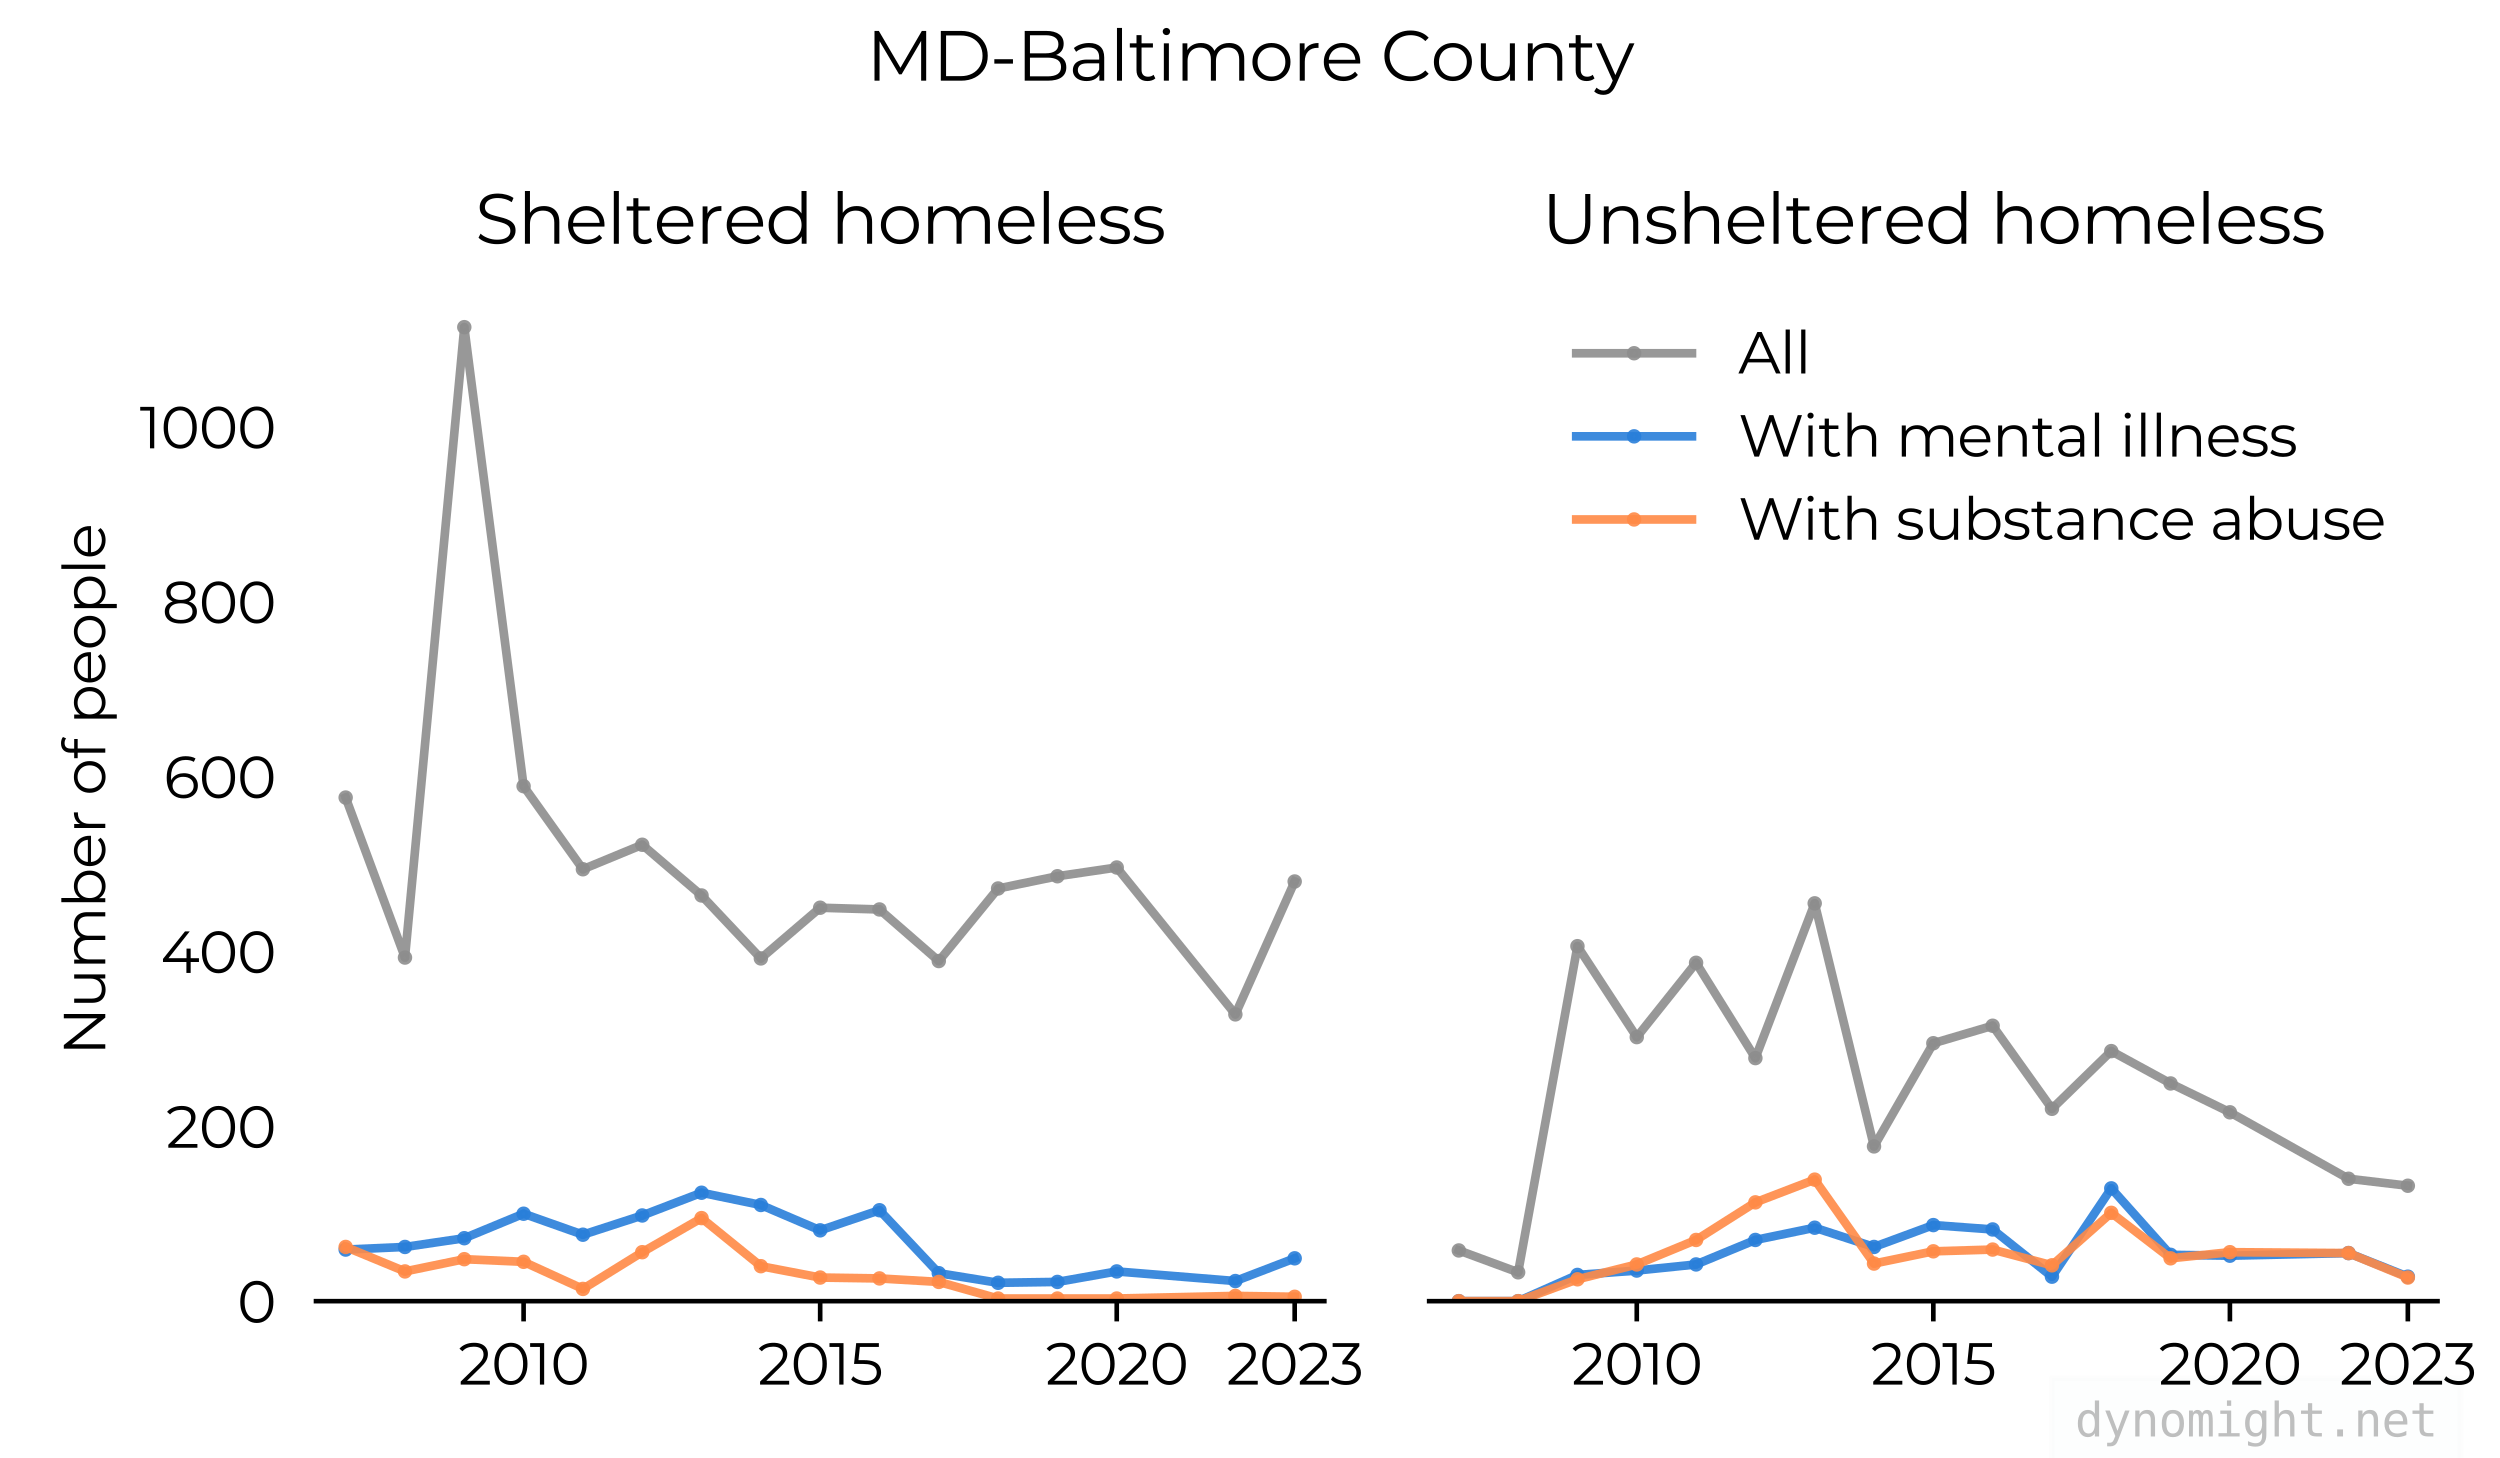 <?xml version="1.0" encoding="utf-8" standalone="no"?>
<!DOCTYPE svg PUBLIC "-//W3C//DTD SVG 1.1//EN"
  "http://www.w3.org/Graphics/SVG/1.1/DTD/svg11.dtd">
<svg xmlns:xlink="http://www.w3.org/1999/xlink" width="432pt" height="252pt" viewBox="0 0 432 252" xmlns="http://www.w3.org/2000/svg" version="1.1">
 <defs>
  <style type="text/css">*{stroke-linejoin: round; stroke-linecap: butt}</style>
 </defs>
 <g id="figure_1">
  <g id="patch_1">
   <path d="M 0 252 
L 432 252 
L 432 0 
L 0 0 
z
" style="fill: #ffffff"/>
  </g>
  <g id="axes_1">
   <g id="patch_2">
    <path d="M 54.605 224.84 
L 228.845 224.84 
L 228.845 48.12 
L 54.605 48.12 
z
" style="fill: #ffffff"/>
   </g>
   <g id="matplotlib.axis_1">
    <g id="xtick_1">
     <g id="line2d_1">
      <defs>
       <path id="mf8ed22cead" d="M 0 0 
L 0 3.5 
" style="stroke: #000000; stroke-width: 0.8"/>
      </defs>
      <g>
       <use xlink:href="#mf8ed22cead" x="90.478" y="224.84" style="stroke: #000000; stroke-width: 0.8"/>
      </g>
     </g>
     <g id="text_1">
      <!-- 2010 -->
      <g transform="translate(79.213 239.26) scale(0.1 -0.1)">
       <defs>
        <path id="Montserrat-Regular-32" d="M 250 0 
L 250 326 
L 2112 2150 
Q 2368 2400 2496 2589 
Q 2624 2778 2669 2944 
Q 2714 3110 2714 3258 
Q 2714 3648 2448 3872 
Q 2182 4096 1664 4096 
Q 1267 4096 963 3974 
Q 659 3853 442 3597 
L 115 3878 
Q 378 4186 787 4352 
Q 1197 4518 1702 4518 
Q 2157 4518 2489 4374 
Q 2822 4230 3004 3955 
Q 3187 3680 3187 3309 
Q 3187 3091 3126 2880 
Q 3066 2669 2909 2435 
Q 2752 2202 2451 1907 
L 742 230 
L 614 410 
L 3392 410 
L 3392 0 
L 250 0 
z
" transform="scale(0.016)"/>
        <path id="Montserrat-Regular-30" d="M 2118 -38 
Q 1600 -38 1197 234 
Q 794 506 563 1014 
Q 333 1523 333 2240 
Q 333 2957 563 3465 
Q 794 3974 1197 4246 
Q 1600 4518 2118 4518 
Q 2637 4518 3040 4246 
Q 3443 3974 3676 3465 
Q 3910 2957 3910 2240 
Q 3910 1523 3676 1014 
Q 3443 506 3040 234 
Q 2637 -38 2118 -38 
z
M 2118 384 
Q 2515 384 2809 598 
Q 3104 813 3270 1225 
Q 3437 1638 3437 2240 
Q 3437 2842 3270 3254 
Q 3104 3667 2809 3881 
Q 2515 4096 2118 4096 
Q 1734 4096 1433 3881 
Q 1133 3667 966 3254 
Q 800 2842 800 2240 
Q 800 1638 966 1225 
Q 1133 813 1433 598 
Q 1734 384 2118 384 
z
" transform="scale(0.016)"/>
        <path id="Montserrat-Regular-31" d="M 1114 0 
L 1114 4288 
L 1318 4070 
L 58 4070 
L 58 4480 
L 1574 4480 
L 1574 0 
L 1114 0 
z
" transform="scale(0.016)"/>
       </defs>
       <use xlink:href="#Montserrat-Regular-32"/>
       <use xlink:href="#Montserrat-Regular-30" x="56.8"/>
       <use xlink:href="#Montserrat-Regular-31" x="123"/>
       <use xlink:href="#Montserrat-Regular-30" x="159.1"/>
      </g>
     </g>
    </g>
    <g id="xtick_2">
     <g id="line2d_2">
      <g>
       <use xlink:href="#mf8ed22cead" x="141.725" y="224.84" style="stroke: #000000; stroke-width: 0.8"/>
      </g>
     </g>
     <g id="text_2">
      <!-- 2015 -->
      <g transform="translate(130.941 239.26) scale(0.1 -0.1)">
       <defs>
        <path id="Montserrat-Regular-35" d="M 1747 -38 
Q 1267 -38 832 118 
Q 397 275 141 538 
L 365 902 
Q 576 678 944 531 
Q 1312 384 1741 384 
Q 2310 384 2608 637 
Q 2906 890 2906 1299 
Q 2906 1587 2768 1795 
Q 2630 2003 2304 2118 
Q 1978 2234 1408 2234 
L 454 2234 
L 685 4480 
L 3136 4480 
L 3136 4070 
L 870 4070 
L 1107 4294 
L 909 2413 
L 672 2643 
L 1510 2643 
Q 2189 2643 2598 2476 
Q 3008 2310 3190 2012 
Q 3373 1715 3373 1318 
Q 3373 941 3193 630 
Q 3014 320 2656 141 
Q 2298 -38 1747 -38 
z
" transform="scale(0.016)"/>
       </defs>
       <use xlink:href="#Montserrat-Regular-32"/>
       <use xlink:href="#Montserrat-Regular-30" x="56.8"/>
       <use xlink:href="#Montserrat-Regular-31" x="123"/>
       <use xlink:href="#Montserrat-Regular-35" x="159.1"/>
      </g>
     </g>
    </g>
    <g id="xtick_3">
     <g id="line2d_3">
      <g>
       <use xlink:href="#mf8ed22cead" x="192.972" y="224.84" style="stroke: #000000; stroke-width: 0.8"/>
      </g>
     </g>
     <g id="text_3">
      <!-- 2020 -->
      <g transform="translate(180.672 239.26) scale(0.1 -0.1)">
       <use xlink:href="#Montserrat-Regular-32"/>
       <use xlink:href="#Montserrat-Regular-30" x="56.8"/>
       <use xlink:href="#Montserrat-Regular-32" x="123"/>
       <use xlink:href="#Montserrat-Regular-30" x="179.8"/>
      </g>
     </g>
    </g>
    <g id="xtick_4">
     <g id="line2d_4">
      <g>
       <use xlink:href="#mf8ed22cead" x="223.721" y="224.84" style="stroke: #000000; stroke-width: 0.8"/>
      </g>
     </g>
     <g id="text_4">
      <!-- 2023 -->
      <g transform="translate(211.911 239.26) scale(0.1 -0.1)">
       <defs>
        <path id="Montserrat-Regular-33" d="M 1670 -38 
Q 1184 -38 752 118 
Q 320 275 58 538 
L 282 902 
Q 499 678 867 531 
Q 1235 384 1670 384 
Q 2227 384 2524 627 
Q 2822 870 2822 1280 
Q 2822 1690 2531 1933 
Q 2240 2176 1613 2176 
L 1293 2176 
L 1293 2515 
L 2675 4250 
L 2739 4070 
L 243 4070 
L 243 4480 
L 3123 4480 
L 3123 4154 
L 1741 2419 
L 1517 2566 
L 1690 2566 
Q 2496 2566 2896 2208 
Q 3296 1850 3296 1286 
Q 3296 909 3117 608 
Q 2938 307 2576 134 
Q 2214 -38 1670 -38 
z
" transform="scale(0.016)"/>
       </defs>
       <use xlink:href="#Montserrat-Regular-32"/>
       <use xlink:href="#Montserrat-Regular-30" x="56.8"/>
       <use xlink:href="#Montserrat-Regular-32" x="123"/>
       <use xlink:href="#Montserrat-Regular-33" x="179.8"/>
      </g>
     </g>
    </g>
   </g>
   <g id="matplotlib.axis_2">
    <g id="ytick_1">
     <g id="text_5">
      <!-- 0 -->
      <g transform="translate(40.985 228.55) scale(0.1 -0.1)">
       <use xlink:href="#Montserrat-Regular-30"/>
      </g>
     </g>
    </g>
    <g id="ytick_2">
     <g id="text_6">
      <!-- 200 -->
      <g transform="translate(28.685 198.334) scale(0.1 -0.1)">
       <use xlink:href="#Montserrat-Regular-32"/>
       <use xlink:href="#Montserrat-Regular-30" x="56.8"/>
       <use xlink:href="#Montserrat-Regular-30" x="123"/>
      </g>
     </g>
    </g>
    <g id="ytick_3">
     <g id="text_7">
      <!-- 400 -->
      <g transform="translate(27.755 168.118) scale(0.1 -0.1)">
       <defs>
        <path id="Montserrat-Regular-34" d="M 256 1178 
L 256 1510 
L 2630 4480 
L 3142 4480 
L 787 1510 
L 538 1587 
L 4141 1587 
L 4141 1178 
L 256 1178 
z
M 2784 0 
L 2784 1178 
L 2797 1587 
L 2797 2624 
L 3245 2624 
L 3245 0 
L 2784 0 
z
" transform="scale(0.016)"/>
       </defs>
       <use xlink:href="#Montserrat-Regular-34"/>
       <use xlink:href="#Montserrat-Regular-30" x="66.1"/>
       <use xlink:href="#Montserrat-Regular-30" x="132.3"/>
      </g>
     </g>
    </g>
    <g id="ytick_4">
     <g id="text_8">
      <!-- 600 -->
      <g transform="translate(28.274 137.901) scale(0.1 -0.1)">
       <defs>
        <path id="Montserrat-Regular-36" d="M 2170 -38 
Q 1574 -38 1164 227 
Q 755 493 544 995 
Q 333 1498 333 2202 
Q 333 2963 592 3478 
Q 851 3994 1312 4256 
Q 1773 4518 2381 4518 
Q 2682 4518 2957 4460 
Q 3232 4403 3443 4275 
L 3258 3904 
Q 3085 4019 2861 4067 
Q 2637 4115 2387 4115 
Q 1664 4115 1232 3654 
Q 800 3194 800 2278 
Q 800 2138 816 1930 
Q 832 1722 890 1517 
L 730 1638 
Q 800 1971 1005 2204 
Q 1210 2438 1517 2560 
Q 1824 2682 2189 2682 
Q 2637 2682 2976 2515 
Q 3315 2349 3507 2048 
Q 3699 1747 3699 1338 
Q 3699 922 3500 611 
Q 3302 301 2953 131 
Q 2605 -38 2170 -38 
z
M 2150 352 
Q 2470 352 2716 470 
Q 2963 589 3104 809 
Q 3245 1030 3245 1325 
Q 3245 1766 2941 2028 
Q 2637 2291 2118 2291 
Q 1773 2291 1517 2163 
Q 1261 2035 1113 1814 
Q 966 1594 966 1312 
Q 966 1069 1100 848 
Q 1235 627 1500 489 
Q 1766 352 2150 352 
z
" transform="scale(0.016)"/>
       </defs>
       <use xlink:href="#Montserrat-Regular-36"/>
       <use xlink:href="#Montserrat-Regular-30" x="60.9"/>
       <use xlink:href="#Montserrat-Regular-30" x="127.1"/>
      </g>
     </g>
    </g>
    <g id="ytick_5">
     <g id="text_9">
      <!-- 800 -->
      <g transform="translate(27.985 107.685) scale(0.1 -0.1)">
       <defs>
        <path id="Montserrat-Regular-38" d="M 2035 -38 
Q 1498 -38 1110 115 
Q 723 269 515 560 
Q 307 851 307 1248 
Q 307 1632 508 1904 
Q 710 2176 1097 2323 
Q 1485 2470 2035 2470 
Q 2579 2470 2969 2323 
Q 3360 2176 3568 1904 
Q 3776 1632 3776 1248 
Q 3776 851 3565 560 
Q 3354 269 2963 115 
Q 2573 -38 2035 -38 
z
M 2035 352 
Q 2630 352 2966 595 
Q 3302 838 3302 1254 
Q 3302 1670 2966 1910 
Q 2630 2150 2035 2150 
Q 1440 2150 1107 1910 
Q 774 1670 774 1254 
Q 774 838 1107 595 
Q 1440 352 2035 352 
z
M 2035 2208 
Q 1536 2208 1187 2342 
Q 838 2477 652 2729 
Q 467 2982 467 3334 
Q 467 3706 662 3971 
Q 858 4237 1210 4377 
Q 1562 4518 2035 4518 
Q 2509 4518 2864 4377 
Q 3219 4237 3417 3971 
Q 3616 3706 3616 3334 
Q 3616 2982 3430 2729 
Q 3245 2477 2889 2342 
Q 2534 2208 2035 2208 
z
M 2035 2515 
Q 2560 2515 2854 2732 
Q 3149 2950 3149 3315 
Q 3149 3699 2845 3913 
Q 2541 4128 2035 4128 
Q 1530 4128 1229 3913 
Q 928 3699 928 3322 
Q 928 2950 1219 2732 
Q 1510 2515 2035 2515 
z
" transform="scale(0.016)"/>
       </defs>
       <use xlink:href="#Montserrat-Regular-38"/>
       <use xlink:href="#Montserrat-Regular-30" x="63.8"/>
       <use xlink:href="#Montserrat-Regular-30" x="130"/>
      </g>
     </g>
    </g>
    <g id="ytick_6">
     <g id="text_10">
      <!-- 1000 -->
      <g transform="translate(24.135 77.469) scale(0.1 -0.1)">
       <use xlink:href="#Montserrat-Regular-31"/>
       <use xlink:href="#Montserrat-Regular-30" x="36.1"/>
       <use xlink:href="#Montserrat-Regular-30" x="102.3"/>
       <use xlink:href="#Montserrat-Regular-30" x="168.5"/>
      </g>
     </g>
    </g>
    <g id="text_11">
     <!-- Number of people -->
     <g transform="translate(18.194 182.376) rotate(-90) scale(0.1 -0.1)">
      <defs>
       <path id="Montserrat-Regular-4e" d="M 730 0 
L 730 4480 
L 1120 4480 
L 4211 589 
L 4006 589 
L 4006 4480 
L 4474 4480 
L 4474 0 
L 4083 0 
L 998 3891 
L 1203 3891 
L 1203 0 
L 730 0 
z
" transform="scale(0.016)"/>
       <path id="Montserrat-Regular-75" d="M 2022 -32 
Q 1594 -32 1274 128 
Q 954 288 778 608 
Q 602 928 602 1408 
L 602 3360 
L 1056 3360 
L 1056 1459 
Q 1056 922 1321 650 
Q 1587 378 2067 378 
Q 2419 378 2678 522 
Q 2938 666 3075 941 
Q 3213 1216 3213 1600 
L 3213 3360 
L 3667 3360 
L 3667 0 
L 3232 0 
L 3232 922 
L 3302 755 
Q 3142 384 2806 176 
Q 2470 -32 2022 -32 
z
" transform="scale(0.016)"/>
       <path id="Montserrat-Regular-6d" d="M 4832 3392 
Q 5242 3392 5546 3235 
Q 5850 3078 6019 2758 
Q 6189 2438 6189 1952 
L 6189 0 
L 5734 0 
L 5734 1907 
Q 5734 2438 5481 2710 
Q 5229 2982 4768 2982 
Q 4422 2982 4169 2838 
Q 3917 2694 3779 2422 
Q 3642 2150 3642 1766 
L 3642 0 
L 3187 0 
L 3187 1907 
Q 3187 2438 2931 2710 
Q 2675 2982 2214 2982 
Q 1875 2982 1619 2838 
Q 1363 2694 1225 2422 
Q 1088 2150 1088 1766 
L 1088 0 
L 634 0 
L 634 3360 
L 1069 3360 
L 1069 2451 
L 998 2611 
Q 1152 2976 1494 3184 
Q 1837 3392 2304 3392 
Q 2797 3392 3142 3145 
Q 3488 2899 3590 2406 
L 3411 2477 
Q 3558 2886 3932 3139 
Q 4307 3392 4832 3392 
z
" transform="scale(0.016)"/>
       <path id="Montserrat-Regular-62" d="M 2368 -32 
Q 1926 -32 1574 169 
Q 1222 371 1017 755 
Q 813 1139 813 1683 
Q 813 2234 1021 2614 
Q 1229 2995 1581 3193 
Q 1933 3392 2368 3392 
Q 2848 3392 3229 3177 
Q 3610 2963 3827 2579 
Q 4045 2195 4045 1683 
Q 4045 1178 3827 790 
Q 3610 403 3229 185 
Q 2848 -32 2368 -32 
z
M 634 0 
L 634 4749 
L 1088 4749 
L 1088 2368 
L 1024 1690 
L 1069 1011 
L 1069 0 
L 634 0 
z
M 2336 371 
Q 2694 371 2976 534 
Q 3258 698 3424 995 
Q 3590 1293 3590 1683 
Q 3590 2080 3424 2374 
Q 3258 2669 2976 2832 
Q 2694 2995 2336 2995 
Q 1978 2995 1693 2832 
Q 1408 2669 1245 2374 
Q 1082 2080 1082 1683 
Q 1082 1293 1245 995 
Q 1408 698 1693 534 
Q 1978 371 2336 371 
z
" transform="scale(0.016)"/>
       <path id="Montserrat-Regular-65" d="M 2061 -32 
Q 1536 -32 1139 189 
Q 742 410 518 797 
Q 294 1184 294 1683 
Q 294 2182 508 2566 
Q 723 2950 1097 3171 
Q 1472 3392 1939 3392 
Q 2413 3392 2781 3177 
Q 3149 2963 3360 2576 
Q 3571 2189 3571 1683 
Q 3571 1651 3568 1616 
Q 3565 1581 3565 1542 
L 640 1542 
L 640 1882 
L 3322 1882 
L 3142 1747 
Q 3142 2112 2985 2397 
Q 2829 2682 2560 2842 
Q 2291 3002 1939 3002 
Q 1594 3002 1318 2842 
Q 1043 2682 889 2394 
Q 736 2106 736 1734 
L 736 1664 
Q 736 1280 905 989 
Q 1075 698 1379 534 
Q 1683 371 2074 371 
Q 2381 371 2646 480 
Q 2912 589 3104 813 
L 3360 518 
Q 3136 250 2800 109 
Q 2464 -32 2061 -32 
z
" transform="scale(0.016)"/>
       <path id="Montserrat-Regular-72" d="M 634 0 
L 634 3360 
L 1069 3360 
L 1069 2445 
L 1024 2605 
Q 1165 2989 1497 3190 
Q 1830 3392 2323 3392 
L 2323 2950 
Q 2298 2950 2272 2953 
Q 2246 2957 2221 2957 
Q 1690 2957 1389 2633 
Q 1088 2310 1088 1715 
L 1088 0 
L 634 0 
z
" transform="scale(0.016)"/>
       <path id="Montserrat-Regular-20" transform="scale(0.016)"/>
       <path id="Montserrat-Regular-6f" d="M 2003 -32 
Q 1517 -32 1129 189 
Q 742 410 518 797 
Q 294 1184 294 1683 
Q 294 2189 518 2573 
Q 742 2957 1126 3174 
Q 1510 3392 2003 3392 
Q 2502 3392 2889 3174 
Q 3277 2957 3497 2573 
Q 3718 2189 3718 1683 
Q 3718 1184 3497 797 
Q 3277 410 2886 189 
Q 2496 -32 2003 -32 
z
M 2003 371 
Q 2368 371 2649 534 
Q 2931 698 3094 995 
Q 3258 1293 3258 1683 
Q 3258 2080 3094 2374 
Q 2931 2669 2649 2832 
Q 2368 2995 2010 2995 
Q 1651 2995 1369 2832 
Q 1088 2669 921 2374 
Q 755 2080 755 1683 
Q 755 1293 921 995 
Q 1088 698 1369 534 
Q 1651 371 2003 371 
z
" transform="scale(0.016)"/>
       <path id="Montserrat-Regular-66" d="M 710 0 
L 710 3782 
Q 710 4230 972 4505 
Q 1235 4781 1728 4781 
Q 1920 4781 2099 4729 
Q 2278 4678 2400 4570 
L 2246 4230 
Q 2150 4314 2022 4355 
Q 1894 4397 1747 4397 
Q 1459 4397 1305 4237 
Q 1152 4077 1152 3763 
L 1152 3251 
L 1165 3040 
L 1165 0 
L 710 0 
z
M 109 2982 
L 109 3360 
L 2189 3360 
L 2189 2982 
L 109 2982 
z
" transform="scale(0.016)"/>
       <path id="Montserrat-Regular-70" d="M 2368 -32 
Q 1933 -32 1581 169 
Q 1229 371 1021 752 
Q 813 1133 813 1683 
Q 813 2234 1017 2614 
Q 1222 2995 1574 3193 
Q 1926 3392 2368 3392 
Q 2848 3392 3229 3177 
Q 3610 2963 3827 2576 
Q 4045 2189 4045 1683 
Q 4045 1171 3827 787 
Q 3610 403 3229 185 
Q 2848 -32 2368 -32 
z
M 634 -1242 
L 634 3360 
L 1069 3360 
L 1069 2349 
L 1024 1677 
L 1088 998 
L 1088 -1242 
L 634 -1242 
z
M 2336 371 
Q 2694 371 2976 534 
Q 3258 698 3424 995 
Q 3590 1293 3590 1683 
Q 3590 2074 3424 2368 
Q 3258 2662 2976 2828 
Q 2694 2995 2336 2995 
Q 1978 2995 1693 2828 
Q 1408 2662 1245 2368 
Q 1082 2074 1082 1683 
Q 1082 1293 1245 995 
Q 1408 698 1693 534 
Q 1978 371 2336 371 
z
" transform="scale(0.016)"/>
       <path id="Montserrat-Regular-6c" d="M 634 0 
L 634 4749 
L 1088 4749 
L 1088 0 
L 634 0 
z
" transform="scale(0.016)"/>
      </defs>
      <use xlink:href="#Montserrat-Regular-4e"/>
      <use xlink:href="#Montserrat-Regular-75" x="81.3"/>
      <use xlink:href="#Montserrat-Regular-6d" x="148.5"/>
      <use xlink:href="#Montserrat-Regular-62" x="254.6"/>
      <use xlink:href="#Montserrat-Regular-65" x="322.4"/>
      <use xlink:href="#Montserrat-Regular-72" x="382.8"/>
      <use xlink:href="#Montserrat-Regular-20" x="422.9"/>
      <use xlink:href="#Montserrat-Regular-6f" x="449.1"/>
      <use xlink:href="#Montserrat-Regular-66" x="511.8"/>
      <use xlink:href="#Montserrat-Regular-20" x="545.7"/>
      <use xlink:href="#Montserrat-Regular-70" x="571.9"/>
      <use xlink:href="#Montserrat-Regular-65" x="639.7"/>
      <use xlink:href="#Montserrat-Regular-6f" x="700.1"/>
      <use xlink:href="#Montserrat-Regular-70" x="762.8"/>
      <use xlink:href="#Montserrat-Regular-6c" x="830.6"/>
      <use xlink:href="#Montserrat-Regular-65" x="857.5"/>
     </g>
    </g>
   </g>
   <g id="line2d_5">
    <path d="M 59.73 137.817 
L 69.979 165.465 
L 80.229 56.535 
L 90.478 135.853 
L 100.727 150.206 
L 110.977 145.975 
L 121.226 154.738 
L 131.476 165.616 
L 141.725 156.853 
L 151.975 157.155 
L 162.224 166.069 
L 172.474 153.53 
L 182.723 151.414 
L 192.972 149.904 
L 213.471 175.285 
L 223.721 152.321 
" clip-path="url(#p606f54b7e4)" style="fill: none; stroke: #8d8d8d; stroke-opacity: 0.9; stroke-width: 1.5; stroke-linecap: square"/>
    <defs>
     <path id="m8408299edf" d="M 0 0.75 
C 0.199 0.75 0.39 0.671 0.53 0.53 
C 0.671 0.39 0.75 0.199 0.75 0 
C 0.75 -0.199 0.671 -0.39 0.53 -0.53 
C 0.39 -0.671 0.199 -0.75 0 -0.75 
C -0.199 -0.75 -0.39 -0.671 -0.53 -0.53 
C -0.671 -0.39 -0.75 -0.199 -0.75 0 
C -0.75 0.199 -0.671 0.39 -0.53 0.53 
C -0.39 0.671 -0.199 0.75 0 0.75 
z
" style="stroke: #8d8d8d; stroke-opacity: 0.9"/>
    </defs>
    <g clip-path="url(#p606f54b7e4)">
     <use xlink:href="#m8408299edf" x="59.73" y="137.817" style="fill: #8d8d8d; fill-opacity: 0.9; stroke: #8d8d8d; stroke-opacity: 0.9"/>
     <use xlink:href="#m8408299edf" x="69.979" y="165.465" style="fill: #8d8d8d; fill-opacity: 0.9; stroke: #8d8d8d; stroke-opacity: 0.9"/>
     <use xlink:href="#m8408299edf" x="80.229" y="56.535" style="fill: #8d8d8d; fill-opacity: 0.9; stroke: #8d8d8d; stroke-opacity: 0.9"/>
     <use xlink:href="#m8408299edf" x="90.478" y="135.853" style="fill: #8d8d8d; fill-opacity: 0.9; stroke: #8d8d8d; stroke-opacity: 0.9"/>
     <use xlink:href="#m8408299edf" x="100.727" y="150.206" style="fill: #8d8d8d; fill-opacity: 0.9; stroke: #8d8d8d; stroke-opacity: 0.9"/>
     <use xlink:href="#m8408299edf" x="110.977" y="145.975" style="fill: #8d8d8d; fill-opacity: 0.9; stroke: #8d8d8d; stroke-opacity: 0.9"/>
     <use xlink:href="#m8408299edf" x="121.226" y="154.738" style="fill: #8d8d8d; fill-opacity: 0.9; stroke: #8d8d8d; stroke-opacity: 0.9"/>
     <use xlink:href="#m8408299edf" x="131.476" y="165.616" style="fill: #8d8d8d; fill-opacity: 0.9; stroke: #8d8d8d; stroke-opacity: 0.9"/>
     <use xlink:href="#m8408299edf" x="141.725" y="156.853" style="fill: #8d8d8d; fill-opacity: 0.9; stroke: #8d8d8d; stroke-opacity: 0.9"/>
     <use xlink:href="#m8408299edf" x="151.975" y="157.155" style="fill: #8d8d8d; fill-opacity: 0.9; stroke: #8d8d8d; stroke-opacity: 0.9"/>
     <use xlink:href="#m8408299edf" x="162.224" y="166.069" style="fill: #8d8d8d; fill-opacity: 0.9; stroke: #8d8d8d; stroke-opacity: 0.9"/>
     <use xlink:href="#m8408299edf" x="172.474" y="153.53" style="fill: #8d8d8d; fill-opacity: 0.9; stroke: #8d8d8d; stroke-opacity: 0.9"/>
     <use xlink:href="#m8408299edf" x="182.723" y="151.414" style="fill: #8d8d8d; fill-opacity: 0.9; stroke: #8d8d8d; stroke-opacity: 0.9"/>
     <use xlink:href="#m8408299edf" x="192.972" y="149.904" style="fill: #8d8d8d; fill-opacity: 0.9; stroke: #8d8d8d; stroke-opacity: 0.9"/>
     <use xlink:href="#m8408299edf" x="213.471" y="175.285" style="fill: #8d8d8d; fill-opacity: 0.9; stroke: #8d8d8d; stroke-opacity: 0.9"/>
     <use xlink:href="#m8408299edf" x="223.721" y="152.321" style="fill: #8d8d8d; fill-opacity: 0.9; stroke: #8d8d8d; stroke-opacity: 0.9"/>
    </g>
   </g>
   <g id="line2d_6">
    <path d="M 59.73 215.926 
L 69.979 215.473 
L 80.229 213.962 
L 90.478 209.732 
L 100.727 213.358 
L 110.977 210.034 
L 121.226 206.106 
L 131.476 208.221 
L 141.725 212.602 
L 151.975 209.128 
L 162.224 220.005 
L 172.474 221.667 
L 182.723 221.516 
L 192.972 219.703 
L 213.471 221.365 
L 223.721 217.437 
" clip-path="url(#p606f54b7e4)" style="fill: none; stroke: #297fda; stroke-opacity: 0.9; stroke-width: 1.5; stroke-linecap: square"/>
    <defs>
     <path id="m44ee65d39c" d="M 0 0.75 
C 0.199 0.75 0.39 0.671 0.53 0.53 
C 0.671 0.39 0.75 0.199 0.75 0 
C 0.75 -0.199 0.671 -0.39 0.53 -0.53 
C 0.39 -0.671 0.199 -0.75 0 -0.75 
C -0.199 -0.75 -0.39 -0.671 -0.53 -0.53 
C -0.671 -0.39 -0.75 -0.199 -0.75 0 
C -0.75 0.199 -0.671 0.39 -0.53 0.53 
C -0.39 0.671 -0.199 0.75 0 0.75 
z
" style="stroke: #297fda; stroke-opacity: 0.9"/>
    </defs>
    <g clip-path="url(#p606f54b7e4)">
     <use xlink:href="#m44ee65d39c" x="59.73" y="215.926" style="fill: #297fda; fill-opacity: 0.9; stroke: #297fda; stroke-opacity: 0.9"/>
     <use xlink:href="#m44ee65d39c" x="69.979" y="215.473" style="fill: #297fda; fill-opacity: 0.9; stroke: #297fda; stroke-opacity: 0.9"/>
     <use xlink:href="#m44ee65d39c" x="80.229" y="213.962" style="fill: #297fda; fill-opacity: 0.9; stroke: #297fda; stroke-opacity: 0.9"/>
     <use xlink:href="#m44ee65d39c" x="90.478" y="209.732" style="fill: #297fda; fill-opacity: 0.9; stroke: #297fda; stroke-opacity: 0.9"/>
     <use xlink:href="#m44ee65d39c" x="100.727" y="213.358" style="fill: #297fda; fill-opacity: 0.9; stroke: #297fda; stroke-opacity: 0.9"/>
     <use xlink:href="#m44ee65d39c" x="110.977" y="210.034" style="fill: #297fda; fill-opacity: 0.9; stroke: #297fda; stroke-opacity: 0.9"/>
     <use xlink:href="#m44ee65d39c" x="121.226" y="206.106" style="fill: #297fda; fill-opacity: 0.9; stroke: #297fda; stroke-opacity: 0.9"/>
     <use xlink:href="#m44ee65d39c" x="131.476" y="208.221" style="fill: #297fda; fill-opacity: 0.9; stroke: #297fda; stroke-opacity: 0.9"/>
     <use xlink:href="#m44ee65d39c" x="141.725" y="212.602" style="fill: #297fda; fill-opacity: 0.9; stroke: #297fda; stroke-opacity: 0.9"/>
     <use xlink:href="#m44ee65d39c" x="151.975" y="209.128" style="fill: #297fda; fill-opacity: 0.9; stroke: #297fda; stroke-opacity: 0.9"/>
     <use xlink:href="#m44ee65d39c" x="162.224" y="220.005" style="fill: #297fda; fill-opacity: 0.9; stroke: #297fda; stroke-opacity: 0.9"/>
     <use xlink:href="#m44ee65d39c" x="172.474" y="221.667" style="fill: #297fda; fill-opacity: 0.9; stroke: #297fda; stroke-opacity: 0.9"/>
     <use xlink:href="#m44ee65d39c" x="182.723" y="221.516" style="fill: #297fda; fill-opacity: 0.9; stroke: #297fda; stroke-opacity: 0.9"/>
     <use xlink:href="#m44ee65d39c" x="192.972" y="219.703" style="fill: #297fda; fill-opacity: 0.9; stroke: #297fda; stroke-opacity: 0.9"/>
     <use xlink:href="#m44ee65d39c" x="213.471" y="221.365" style="fill: #297fda; fill-opacity: 0.9; stroke: #297fda; stroke-opacity: 0.9"/>
     <use xlink:href="#m44ee65d39c" x="223.721" y="217.437" style="fill: #297fda; fill-opacity: 0.9; stroke: #297fda; stroke-opacity: 0.9"/>
    </g>
   </g>
   <g id="line2d_7">
    <path d="M 59.73 215.473 
L 69.979 219.703 
L 80.229 217.588 
L 90.478 218.041 
L 100.727 222.725 
L 110.977 216.379 
L 121.226 210.487 
L 131.476 218.797 
L 141.725 220.761 
L 151.975 220.912 
L 162.224 221.516 
L 172.474 224.387 
L 182.723 224.387 
L 192.972 224.387 
L 213.471 223.934 
L 223.721 224.085 
" clip-path="url(#p606f54b7e4)" style="fill: none; stroke: #ff8a46; stroke-opacity: 0.9; stroke-width: 1.5; stroke-linecap: square"/>
    <defs>
     <path id="maa3b2a0918" d="M 0 0.75 
C 0.199 0.75 0.39 0.671 0.53 0.53 
C 0.671 0.39 0.75 0.199 0.75 0 
C 0.75 -0.199 0.671 -0.39 0.53 -0.53 
C 0.39 -0.671 0.199 -0.75 0 -0.75 
C -0.199 -0.75 -0.39 -0.671 -0.53 -0.53 
C -0.671 -0.39 -0.75 -0.199 -0.75 0 
C -0.75 0.199 -0.671 0.39 -0.53 0.53 
C -0.39 0.671 -0.199 0.75 0 0.75 
z
" style="stroke: #ff8a46; stroke-opacity: 0.9"/>
    </defs>
    <g clip-path="url(#p606f54b7e4)">
     <use xlink:href="#maa3b2a0918" x="59.73" y="215.473" style="fill: #ff8a46; fill-opacity: 0.9; stroke: #ff8a46; stroke-opacity: 0.9"/>
     <use xlink:href="#maa3b2a0918" x="69.979" y="219.703" style="fill: #ff8a46; fill-opacity: 0.9; stroke: #ff8a46; stroke-opacity: 0.9"/>
     <use xlink:href="#maa3b2a0918" x="80.229" y="217.588" style="fill: #ff8a46; fill-opacity: 0.9; stroke: #ff8a46; stroke-opacity: 0.9"/>
     <use xlink:href="#maa3b2a0918" x="90.478" y="218.041" style="fill: #ff8a46; fill-opacity: 0.9; stroke: #ff8a46; stroke-opacity: 0.9"/>
     <use xlink:href="#maa3b2a0918" x="100.727" y="222.725" style="fill: #ff8a46; fill-opacity: 0.9; stroke: #ff8a46; stroke-opacity: 0.9"/>
     <use xlink:href="#maa3b2a0918" x="110.977" y="216.379" style="fill: #ff8a46; fill-opacity: 0.9; stroke: #ff8a46; stroke-opacity: 0.9"/>
     <use xlink:href="#maa3b2a0918" x="121.226" y="210.487" style="fill: #ff8a46; fill-opacity: 0.9; stroke: #ff8a46; stroke-opacity: 0.9"/>
     <use xlink:href="#maa3b2a0918" x="131.476" y="218.797" style="fill: #ff8a46; fill-opacity: 0.9; stroke: #ff8a46; stroke-opacity: 0.9"/>
     <use xlink:href="#maa3b2a0918" x="141.725" y="220.761" style="fill: #ff8a46; fill-opacity: 0.9; stroke: #ff8a46; stroke-opacity: 0.9"/>
     <use xlink:href="#maa3b2a0918" x="151.975" y="220.912" style="fill: #ff8a46; fill-opacity: 0.9; stroke: #ff8a46; stroke-opacity: 0.9"/>
     <use xlink:href="#maa3b2a0918" x="162.224" y="221.516" style="fill: #ff8a46; fill-opacity: 0.9; stroke: #ff8a46; stroke-opacity: 0.9"/>
     <use xlink:href="#maa3b2a0918" x="172.474" y="224.387" style="fill: #ff8a46; fill-opacity: 0.9; stroke: #ff8a46; stroke-opacity: 0.9"/>
     <use xlink:href="#maa3b2a0918" x="182.723" y="224.387" style="fill: #ff8a46; fill-opacity: 0.9; stroke: #ff8a46; stroke-opacity: 0.9"/>
     <use xlink:href="#maa3b2a0918" x="192.972" y="224.387" style="fill: #ff8a46; fill-opacity: 0.9; stroke: #ff8a46; stroke-opacity: 0.9"/>
     <use xlink:href="#maa3b2a0918" x="213.471" y="223.934" style="fill: #ff8a46; fill-opacity: 0.9; stroke: #ff8a46; stroke-opacity: 0.9"/>
     <use xlink:href="#maa3b2a0918" x="223.721" y="224.085" style="fill: #ff8a46; fill-opacity: 0.9; stroke: #ff8a46; stroke-opacity: 0.9"/>
    </g>
   </g>
   <g id="patch_3">
    <path d="M 54.605 224.84 
L 228.845 224.84 
" style="fill: none; stroke: #000000; stroke-width: 0.8; stroke-linejoin: miter; stroke-linecap: square"/>
   </g>
   <g id="text_12">
    <!-- Sheltered homeless -->
    <g transform="translate(82.109 42.12) scale(0.12 -0.12)">
     <defs>
      <path id="Montserrat-Regular-53" d="M 1965 -38 
Q 1466 -38 1008 125 
Q 550 288 301 544 
L 486 909 
Q 723 678 1123 521 
Q 1523 365 1965 365 
Q 2387 365 2652 470 
Q 2918 576 3043 755 
Q 3168 934 3168 1152 
Q 3168 1414 3017 1574 
Q 2867 1734 2624 1827 
Q 2381 1920 2086 1990 
Q 1792 2061 1497 2141 
Q 1203 2221 956 2355 
Q 710 2490 560 2710 
Q 410 2931 410 3290 
Q 410 3622 586 3900 
Q 762 4179 1126 4348 
Q 1491 4518 2061 4518 
Q 2438 4518 2809 4412 
Q 3181 4307 3450 4122 
L 3290 3744 
Q 3002 3936 2678 4025 
Q 2355 4115 2054 4115 
Q 1651 4115 1388 4006 
Q 1126 3898 1001 3715 
Q 877 3533 877 3302 
Q 877 3040 1027 2880 
Q 1178 2720 1424 2630 
Q 1670 2541 1964 2470 
Q 2259 2400 2550 2317 
Q 2842 2234 3088 2102 
Q 3334 1971 3484 1753 
Q 3635 1536 3635 1184 
Q 3635 858 3456 579 
Q 3277 301 2909 131 
Q 2541 -38 1965 -38 
z
" transform="scale(0.016)"/>
      <path id="Montserrat-Regular-68" d="M 2349 3392 
Q 2758 3392 3068 3235 
Q 3379 3078 3555 2758 
Q 3731 2438 3731 1952 
L 3731 0 
L 3277 0 
L 3277 1907 
Q 3277 2438 3011 2710 
Q 2746 2982 2266 2982 
Q 1907 2982 1641 2838 
Q 1376 2694 1232 2422 
Q 1088 2150 1088 1766 
L 1088 0 
L 634 0 
L 634 4749 
L 1088 4749 
L 1088 2438 
L 998 2611 
Q 1158 2976 1510 3184 
Q 1862 3392 2349 3392 
z
" transform="scale(0.016)"/>
      <path id="Montserrat-Regular-74" d="M 1696 -32 
Q 1222 -32 966 224 
Q 710 480 710 947 
L 710 4102 
L 1165 4102 
L 1165 973 
Q 1165 678 1315 518 
Q 1466 358 1747 358 
Q 2048 358 2246 531 
L 2406 205 
Q 2272 83 2083 25 
Q 1894 -32 1696 -32 
z
M 109 2982 
L 109 3360 
L 2189 3360 
L 2189 2982 
L 109 2982 
z
" transform="scale(0.016)"/>
      <path id="Montserrat-Regular-64" d="M 1971 -32 
Q 1491 -32 1110 185 
Q 730 403 512 790 
Q 294 1178 294 1683 
Q 294 2195 512 2579 
Q 730 2963 1110 3177 
Q 1491 3392 1971 3392 
Q 2413 3392 2761 3193 
Q 3110 2995 3318 2614 
Q 3526 2234 3526 1683 
Q 3526 1139 3321 755 
Q 3117 371 2768 169 
Q 2419 -32 1971 -32 
z
M 2003 371 
Q 2362 371 2646 534 
Q 2931 698 3094 995 
Q 3258 1293 3258 1683 
Q 3258 2080 3094 2374 
Q 2931 2669 2646 2832 
Q 2362 2995 2003 2995 
Q 1651 2995 1369 2832 
Q 1088 2669 921 2374 
Q 755 2080 755 1683 
Q 755 1293 921 995 
Q 1088 698 1369 534 
Q 1651 371 2003 371 
z
M 3270 0 
L 3270 1011 
L 3315 1690 
L 3251 2368 
L 3251 4749 
L 3706 4749 
L 3706 0 
L 3270 0 
z
" transform="scale(0.016)"/>
      <path id="Montserrat-Regular-73" d="M 1536 -32 
Q 1120 -32 749 86 
Q 378 205 166 384 
L 371 742 
Q 576 589 896 477 
Q 1216 365 1568 365 
Q 2048 365 2259 515 
Q 2470 666 2470 915 
Q 2470 1101 2352 1206 
Q 2234 1312 2042 1366 
Q 1850 1421 1613 1459 
Q 1376 1498 1142 1549 
Q 909 1600 717 1699 
Q 525 1798 406 1971 
Q 288 2144 288 2432 
Q 288 2707 441 2924 
Q 595 3142 892 3267 
Q 1190 3392 1619 3392 
Q 1946 3392 2272 3305 
Q 2598 3219 2810 3078 
L 2611 2714 
Q 2387 2867 2131 2934 
Q 1875 3002 1619 3002 
Q 1165 3002 950 2845 
Q 736 2688 736 2445 
Q 736 2253 854 2144 
Q 973 2035 1168 1974 
Q 1363 1914 1596 1875 
Q 1830 1837 2064 1782 
Q 2298 1728 2493 1635 
Q 2688 1542 2806 1372 
Q 2925 1203 2925 928 
Q 2925 634 2761 419 
Q 2598 205 2288 86 
Q 1978 -32 1536 -32 
z
" transform="scale(0.016)"/>
     </defs>
     <use xlink:href="#Montserrat-Regular-53"/>
     <use xlink:href="#Montserrat-Regular-68" x="61.5"/>
     <use xlink:href="#Montserrat-Regular-65" x="129.1"/>
     <use xlink:href="#Montserrat-Regular-6c" x="189.5"/>
     <use xlink:href="#Montserrat-Regular-74" x="216.4"/>
     <use xlink:href="#Montserrat-Regular-65" x="257"/>
     <use xlink:href="#Montserrat-Regular-72" x="317.4"/>
     <use xlink:href="#Montserrat-Regular-65" x="357.5"/>
     <use xlink:href="#Montserrat-Regular-64" x="417.9"/>
     <use xlink:href="#Montserrat-Regular-20" x="485.7"/>
     <use xlink:href="#Montserrat-Regular-68" x="511.9"/>
     <use xlink:href="#Montserrat-Regular-6f" x="579.5"/>
     <use xlink:href="#Montserrat-Regular-6d" x="642.2"/>
     <use xlink:href="#Montserrat-Regular-65" x="748.3"/>
     <use xlink:href="#Montserrat-Regular-6c" x="808.7"/>
     <use xlink:href="#Montserrat-Regular-65" x="835.6"/>
     <use xlink:href="#Montserrat-Regular-73" x="896"/>
     <use xlink:href="#Montserrat-Regular-73" x="944.8"/>
    </g>
   </g>
  </g>
  <g id="axes_2">
   <g id="patch_4">
    <path d="M 246.96 224.84 
L 421.2 224.84 
L 421.2 48.12 
L 246.96 48.12 
z
" style="fill: #ffffff"/>
   </g>
   <g id="matplotlib.axis_3">
    <g id="xtick_5">
     <g id="line2d_8">
      <g>
       <use xlink:href="#mf8ed22cead" x="282.833" y="224.84" style="stroke: #000000; stroke-width: 0.8"/>
      </g>
     </g>
     <g id="text_13">
      <!-- 2010 -->
      <g transform="translate(271.568 239.26) scale(0.1 -0.1)">
       <use xlink:href="#Montserrat-Regular-32"/>
       <use xlink:href="#Montserrat-Regular-30" x="56.8"/>
       <use xlink:href="#Montserrat-Regular-31" x="123"/>
       <use xlink:href="#Montserrat-Regular-30" x="159.1"/>
      </g>
     </g>
    </g>
    <g id="xtick_6">
     <g id="line2d_9">
      <g>
       <use xlink:href="#mf8ed22cead" x="334.08" y="224.84" style="stroke: #000000; stroke-width: 0.8"/>
      </g>
     </g>
     <g id="text_14">
      <!-- 2015 -->
      <g transform="translate(323.295 239.26) scale(0.1 -0.1)">
       <use xlink:href="#Montserrat-Regular-32"/>
       <use xlink:href="#Montserrat-Regular-30" x="56.8"/>
       <use xlink:href="#Montserrat-Regular-31" x="123"/>
       <use xlink:href="#Montserrat-Regular-35" x="159.1"/>
      </g>
     </g>
    </g>
    <g id="xtick_7">
     <g id="line2d_10">
      <g>
       <use xlink:href="#mf8ed22cead" x="385.327" y="224.84" style="stroke: #000000; stroke-width: 0.8"/>
      </g>
     </g>
     <g id="text_15">
      <!-- 2020 -->
      <g transform="translate(373.027 239.26) scale(0.1 -0.1)">
       <use xlink:href="#Montserrat-Regular-32"/>
       <use xlink:href="#Montserrat-Regular-30" x="56.8"/>
       <use xlink:href="#Montserrat-Regular-32" x="123"/>
       <use xlink:href="#Montserrat-Regular-30" x="179.8"/>
      </g>
     </g>
    </g>
    <g id="xtick_8">
     <g id="line2d_11">
      <g>
       <use xlink:href="#mf8ed22cead" x="416.075" y="224.84" style="stroke: #000000; stroke-width: 0.8"/>
      </g>
     </g>
     <g id="text_16">
      <!-- 2023 -->
      <g transform="translate(404.265 239.26) scale(0.1 -0.1)">
       <use xlink:href="#Montserrat-Regular-32"/>
       <use xlink:href="#Montserrat-Regular-30" x="56.8"/>
       <use xlink:href="#Montserrat-Regular-32" x="123"/>
       <use xlink:href="#Montserrat-Regular-33" x="179.8"/>
      </g>
     </g>
    </g>
   </g>
   <g id="matplotlib.axis_4">
    <g id="ytick_7"/>
    <g id="ytick_8"/>
    <g id="ytick_9"/>
    <g id="ytick_10"/>
    <g id="ytick_11"/>
    <g id="ytick_12"/>
   </g>
   <g id="line2d_12">
    <path d="M 252.084 216.077 
L 262.334 219.854 
L 272.583 163.501 
L 282.833 179.213 
L 293.082 166.371 
L 303.331 182.839 
L 313.581 156.098 
L 323.83 198.099 
L 334.08 180.271 
L 344.329 177.249 
L 354.579 191.602 
L 364.828 181.631 
L 375.078 187.221 
L 385.327 192.206 
L 405.826 203.689 
L 416.075 204.897 
" clip-path="url(#p34bd8adfc0)" style="fill: none; stroke: #8d8d8d; stroke-opacity: 0.9; stroke-width: 1.5; stroke-linecap: square"/>
    <g clip-path="url(#p34bd8adfc0)">
     <use xlink:href="#m8408299edf" x="252.084" y="216.077" style="fill: #8d8d8d; fill-opacity: 0.9; stroke: #8d8d8d; stroke-opacity: 0.9"/>
     <use xlink:href="#m8408299edf" x="262.334" y="219.854" style="fill: #8d8d8d; fill-opacity: 0.9; stroke: #8d8d8d; stroke-opacity: 0.9"/>
     <use xlink:href="#m8408299edf" x="272.583" y="163.501" style="fill: #8d8d8d; fill-opacity: 0.9; stroke: #8d8d8d; stroke-opacity: 0.9"/>
     <use xlink:href="#m8408299edf" x="282.833" y="179.213" style="fill: #8d8d8d; fill-opacity: 0.9; stroke: #8d8d8d; stroke-opacity: 0.9"/>
     <use xlink:href="#m8408299edf" x="293.082" y="166.371" style="fill: #8d8d8d; fill-opacity: 0.9; stroke: #8d8d8d; stroke-opacity: 0.9"/>
     <use xlink:href="#m8408299edf" x="303.331" y="182.839" style="fill: #8d8d8d; fill-opacity: 0.9; stroke: #8d8d8d; stroke-opacity: 0.9"/>
     <use xlink:href="#m8408299edf" x="313.581" y="156.098" style="fill: #8d8d8d; fill-opacity: 0.9; stroke: #8d8d8d; stroke-opacity: 0.9"/>
     <use xlink:href="#m8408299edf" x="323.83" y="198.099" style="fill: #8d8d8d; fill-opacity: 0.9; stroke: #8d8d8d; stroke-opacity: 0.9"/>
     <use xlink:href="#m8408299edf" x="334.08" y="180.271" style="fill: #8d8d8d; fill-opacity: 0.9; stroke: #8d8d8d; stroke-opacity: 0.9"/>
     <use xlink:href="#m8408299edf" x="344.329" y="177.249" style="fill: #8d8d8d; fill-opacity: 0.9; stroke: #8d8d8d; stroke-opacity: 0.9"/>
     <use xlink:href="#m8408299edf" x="354.579" y="191.602" style="fill: #8d8d8d; fill-opacity: 0.9; stroke: #8d8d8d; stroke-opacity: 0.9"/>
     <use xlink:href="#m8408299edf" x="364.828" y="181.631" style="fill: #8d8d8d; fill-opacity: 0.9; stroke: #8d8d8d; stroke-opacity: 0.9"/>
     <use xlink:href="#m8408299edf" x="375.078" y="187.221" style="fill: #8d8d8d; fill-opacity: 0.9; stroke: #8d8d8d; stroke-opacity: 0.9"/>
     <use xlink:href="#m8408299edf" x="385.327" y="192.206" style="fill: #8d8d8d; fill-opacity: 0.9; stroke: #8d8d8d; stroke-opacity: 0.9"/>
     <use xlink:href="#m8408299edf" x="405.826" y="203.689" style="fill: #8d8d8d; fill-opacity: 0.9; stroke: #8d8d8d; stroke-opacity: 0.9"/>
     <use xlink:href="#m8408299edf" x="416.075" y="204.897" style="fill: #8d8d8d; fill-opacity: 0.9; stroke: #8d8d8d; stroke-opacity: 0.9"/>
    </g>
   </g>
   <g id="line2d_13">
    <path d="M 252.084 224.84 
L 262.334 224.84 
L 272.583 220.308 
L 282.833 219.552 
L 293.082 218.495 
L 303.331 214.264 
L 313.581 212.149 
L 323.83 215.473 
L 334.08 211.696 
L 344.329 212.451 
L 354.579 220.61 
L 364.828 205.35 
L 375.078 216.833 
L 385.327 216.984 
L 405.826 216.531 
L 416.075 220.61 
" clip-path="url(#p34bd8adfc0)" style="fill: none; stroke: #297fda; stroke-opacity: 0.9; stroke-width: 1.5; stroke-linecap: square"/>
    <g clip-path="url(#p34bd8adfc0)">
     <use xlink:href="#m44ee65d39c" x="252.084" y="224.84" style="fill: #297fda; fill-opacity: 0.9; stroke: #297fda; stroke-opacity: 0.9"/>
     <use xlink:href="#m44ee65d39c" x="262.334" y="224.84" style="fill: #297fda; fill-opacity: 0.9; stroke: #297fda; stroke-opacity: 0.9"/>
     <use xlink:href="#m44ee65d39c" x="272.583" y="220.308" style="fill: #297fda; fill-opacity: 0.9; stroke: #297fda; stroke-opacity: 0.9"/>
     <use xlink:href="#m44ee65d39c" x="282.833" y="219.552" style="fill: #297fda; fill-opacity: 0.9; stroke: #297fda; stroke-opacity: 0.9"/>
     <use xlink:href="#m44ee65d39c" x="293.082" y="218.495" style="fill: #297fda; fill-opacity: 0.9; stroke: #297fda; stroke-opacity: 0.9"/>
     <use xlink:href="#m44ee65d39c" x="303.331" y="214.264" style="fill: #297fda; fill-opacity: 0.9; stroke: #297fda; stroke-opacity: 0.9"/>
     <use xlink:href="#m44ee65d39c" x="313.581" y="212.149" style="fill: #297fda; fill-opacity: 0.9; stroke: #297fda; stroke-opacity: 0.9"/>
     <use xlink:href="#m44ee65d39c" x="323.83" y="215.473" style="fill: #297fda; fill-opacity: 0.9; stroke: #297fda; stroke-opacity: 0.9"/>
     <use xlink:href="#m44ee65d39c" x="334.08" y="211.696" style="fill: #297fda; fill-opacity: 0.9; stroke: #297fda; stroke-opacity: 0.9"/>
     <use xlink:href="#m44ee65d39c" x="344.329" y="212.451" style="fill: #297fda; fill-opacity: 0.9; stroke: #297fda; stroke-opacity: 0.9"/>
     <use xlink:href="#m44ee65d39c" x="354.579" y="220.61" style="fill: #297fda; fill-opacity: 0.9; stroke: #297fda; stroke-opacity: 0.9"/>
     <use xlink:href="#m44ee65d39c" x="364.828" y="205.35" style="fill: #297fda; fill-opacity: 0.9; stroke: #297fda; stroke-opacity: 0.9"/>
     <use xlink:href="#m44ee65d39c" x="375.078" y="216.833" style="fill: #297fda; fill-opacity: 0.9; stroke: #297fda; stroke-opacity: 0.9"/>
     <use xlink:href="#m44ee65d39c" x="385.327" y="216.984" style="fill: #297fda; fill-opacity: 0.9; stroke: #297fda; stroke-opacity: 0.9"/>
     <use xlink:href="#m44ee65d39c" x="405.826" y="216.531" style="fill: #297fda; fill-opacity: 0.9; stroke: #297fda; stroke-opacity: 0.9"/>
     <use xlink:href="#m44ee65d39c" x="416.075" y="220.61" style="fill: #297fda; fill-opacity: 0.9; stroke: #297fda; stroke-opacity: 0.9"/>
    </g>
   </g>
   <g id="line2d_14">
    <path d="M 252.084 224.84 
L 262.334 224.84 
L 272.583 221.063 
L 282.833 218.495 
L 293.082 214.264 
L 303.331 207.768 
L 313.581 203.84 
L 323.83 218.343 
L 334.08 216.228 
L 344.329 215.926 
L 354.579 218.646 
L 364.828 209.581 
L 375.078 217.437 
L 385.327 216.379 
L 405.826 216.531 
L 416.075 220.761 
" clip-path="url(#p34bd8adfc0)" style="fill: none; stroke: #ff8a46; stroke-opacity: 0.9; stroke-width: 1.5; stroke-linecap: square"/>
    <g clip-path="url(#p34bd8adfc0)">
     <use xlink:href="#maa3b2a0918" x="252.084" y="224.84" style="fill: #ff8a46; fill-opacity: 0.9; stroke: #ff8a46; stroke-opacity: 0.9"/>
     <use xlink:href="#maa3b2a0918" x="262.334" y="224.84" style="fill: #ff8a46; fill-opacity: 0.9; stroke: #ff8a46; stroke-opacity: 0.9"/>
     <use xlink:href="#maa3b2a0918" x="272.583" y="221.063" style="fill: #ff8a46; fill-opacity: 0.9; stroke: #ff8a46; stroke-opacity: 0.9"/>
     <use xlink:href="#maa3b2a0918" x="282.833" y="218.495" style="fill: #ff8a46; fill-opacity: 0.9; stroke: #ff8a46; stroke-opacity: 0.9"/>
     <use xlink:href="#maa3b2a0918" x="293.082" y="214.264" style="fill: #ff8a46; fill-opacity: 0.9; stroke: #ff8a46; stroke-opacity: 0.9"/>
     <use xlink:href="#maa3b2a0918" x="303.331" y="207.768" style="fill: #ff8a46; fill-opacity: 0.9; stroke: #ff8a46; stroke-opacity: 0.9"/>
     <use xlink:href="#maa3b2a0918" x="313.581" y="203.84" style="fill: #ff8a46; fill-opacity: 0.9; stroke: #ff8a46; stroke-opacity: 0.9"/>
     <use xlink:href="#maa3b2a0918" x="323.83" y="218.343" style="fill: #ff8a46; fill-opacity: 0.9; stroke: #ff8a46; stroke-opacity: 0.9"/>
     <use xlink:href="#maa3b2a0918" x="334.08" y="216.228" style="fill: #ff8a46; fill-opacity: 0.9; stroke: #ff8a46; stroke-opacity: 0.9"/>
     <use xlink:href="#maa3b2a0918" x="344.329" y="215.926" style="fill: #ff8a46; fill-opacity: 0.9; stroke: #ff8a46; stroke-opacity: 0.9"/>
     <use xlink:href="#maa3b2a0918" x="354.579" y="218.646" style="fill: #ff8a46; fill-opacity: 0.9; stroke: #ff8a46; stroke-opacity: 0.9"/>
     <use xlink:href="#maa3b2a0918" x="364.828" y="209.581" style="fill: #ff8a46; fill-opacity: 0.9; stroke: #ff8a46; stroke-opacity: 0.9"/>
     <use xlink:href="#maa3b2a0918" x="375.078" y="217.437" style="fill: #ff8a46; fill-opacity: 0.9; stroke: #ff8a46; stroke-opacity: 0.9"/>
     <use xlink:href="#maa3b2a0918" x="385.327" y="216.379" style="fill: #ff8a46; fill-opacity: 0.9; stroke: #ff8a46; stroke-opacity: 0.9"/>
     <use xlink:href="#maa3b2a0918" x="405.826" y="216.531" style="fill: #ff8a46; fill-opacity: 0.9; stroke: #ff8a46; stroke-opacity: 0.9"/>
     <use xlink:href="#maa3b2a0918" x="416.075" y="220.761" style="fill: #ff8a46; fill-opacity: 0.9; stroke: #ff8a46; stroke-opacity: 0.9"/>
    </g>
   </g>
   <g id="patch_5">
    <path d="M 246.96 224.84 
L 421.2 224.84 
" style="fill: none; stroke: #000000; stroke-width: 0.8; stroke-linejoin: miter; stroke-linecap: square"/>
   </g>
   <g id="text_17">
    <!-- Unsheltered homeless -->
    <g transform="translate(266.418 42.12) scale(0.12 -0.12)">
     <defs>
      <path id="Montserrat-Regular-55" d="M 2534 -38 
Q 1677 -38 1184 454 
Q 691 947 691 1914 
L 691 4480 
L 1165 4480 
L 1165 1933 
Q 1165 1139 1523 761 
Q 1882 384 2534 384 
Q 3194 384 3552 761 
Q 3910 1139 3910 1933 
L 3910 4480 
L 4371 4480 
L 4371 1914 
Q 4371 947 3881 454 
Q 3392 -38 2534 -38 
z
" transform="scale(0.016)"/>
      <path id="Montserrat-Regular-6e" d="M 2349 3392 
Q 2758 3392 3068 3235 
Q 3379 3078 3555 2758 
Q 3731 2438 3731 1952 
L 3731 0 
L 3277 0 
L 3277 1907 
Q 3277 2438 3011 2710 
Q 2746 2982 2266 2982 
Q 1907 2982 1641 2838 
Q 1376 2694 1232 2422 
Q 1088 2150 1088 1766 
L 1088 0 
L 634 0 
L 634 3360 
L 1069 3360 
L 1069 2438 
L 998 2611 
Q 1158 2976 1510 3184 
Q 1862 3392 2349 3392 
z
" transform="scale(0.016)"/>
     </defs>
     <use xlink:href="#Montserrat-Regular-55"/>
     <use xlink:href="#Montserrat-Regular-6e" x="79.2"/>
     <use xlink:href="#Montserrat-Regular-73" x="146.8"/>
     <use xlink:href="#Montserrat-Regular-68" x="195.6"/>
     <use xlink:href="#Montserrat-Regular-65" x="263.2"/>
     <use xlink:href="#Montserrat-Regular-6c" x="323.6"/>
     <use xlink:href="#Montserrat-Regular-74" x="350.5"/>
     <use xlink:href="#Montserrat-Regular-65" x="391.1"/>
     <use xlink:href="#Montserrat-Regular-72" x="451.5"/>
     <use xlink:href="#Montserrat-Regular-65" x="491.6"/>
     <use xlink:href="#Montserrat-Regular-64" x="552"/>
     <use xlink:href="#Montserrat-Regular-20" x="619.8"/>
     <use xlink:href="#Montserrat-Regular-68" x="646"/>
     <use xlink:href="#Montserrat-Regular-6f" x="713.6"/>
     <use xlink:href="#Montserrat-Regular-6d" x="776.3"/>
     <use xlink:href="#Montserrat-Regular-65" x="882.4"/>
     <use xlink:href="#Montserrat-Regular-6c" x="942.8"/>
     <use xlink:href="#Montserrat-Regular-65" x="969.7"/>
     <use xlink:href="#Montserrat-Regular-73" x="1030.1"/>
     <use xlink:href="#Montserrat-Regular-73" x="1078.9"/>
    </g>
   </g>
   <g id="legend_1">
    <g id="patch_6">
     <path d="M 270.372 99.203 
L 414.2 99.203 
Q 416.2 99.203 416.2 97.203 
L 416.2 55.12 
Q 416.2 53.12 414.2 53.12 
L 270.372 53.12 
Q 268.372 53.12 268.372 55.12 
L 268.372 97.203 
Q 268.372 99.203 270.372 99.203 
z
" style="fill: #ffffff; opacity: 0.7"/>
    </g>
    <g id="line2d_15">
     <path d="M 272.372 61.04 
L 282.372 61.04 
L 292.372 61.04 
" style="fill: none; stroke: #8d8d8d; stroke-opacity: 0.9; stroke-width: 1.5; stroke-linecap: square"/>
     <g>
      <use xlink:href="#m8408299edf" x="282.372" y="61.04" style="fill: #8d8d8d; fill-opacity: 0.9; stroke: #8d8d8d; stroke-opacity: 0.9"/>
     </g>
    </g>
    <g id="text_18">
     <!-- All -->
     <g transform="translate(300.372 64.54) scale(0.1 -0.1)">
      <defs>
       <path id="Montserrat-Regular-41" d="M 13 0 
L 2061 4480 
L 2528 4480 
L 4576 0 
L 4077 0 
L 2195 4205 
L 2387 4205 
L 506 0 
L 13 0 
z
M 819 1197 
L 960 1581 
L 3565 1581 
L 3706 1197 
L 819 1197 
z
" transform="scale(0.016)"/>
      </defs>
      <use xlink:href="#Montserrat-Regular-41"/>
      <use xlink:href="#Montserrat-Regular-6c" x="71.7"/>
      <use xlink:href="#Montserrat-Regular-6c" x="98.6"/>
     </g>
    </g>
    <g id="line2d_16">
     <path d="M 272.372 75.401 
L 282.372 75.401 
L 292.372 75.401 
" style="fill: none; stroke: #297fda; stroke-opacity: 0.9; stroke-width: 1.5; stroke-linecap: square"/>
     <g>
      <use xlink:href="#m44ee65d39c" x="282.372" y="75.401" style="fill: #297fda; fill-opacity: 0.9; stroke: #297fda; stroke-opacity: 0.9"/>
     </g>
    </g>
    <g id="text_19">
     <!-- With mental illness -->
     <g transform="translate(300.372 78.901) scale(0.1 -0.1)">
      <defs>
       <path id="Montserrat-Regular-57" d="M 1747 0 
L 237 4480 
L 723 4480 
L 2138 262 
L 1894 262 
L 3354 4480 
L 3789 4480 
L 5229 262 
L 4998 262 
L 6426 4480 
L 6880 4480 
L 5370 0 
L 4870 0 
L 3494 4000 
L 3622 4000 
L 2240 0 
L 1747 0 
z
" transform="scale(0.016)"/>
       <path id="Montserrat-Regular-69" d="M 634 0 
L 634 3360 
L 1088 3360 
L 1088 0 
L 634 0 
z
M 864 4102 
Q 723 4102 627 4198 
Q 531 4294 531 4429 
Q 531 4563 627 4656 
Q 723 4749 864 4749 
Q 1005 4749 1101 4659 
Q 1197 4570 1197 4435 
Q 1197 4294 1104 4198 
Q 1011 4102 864 4102 
z
" transform="scale(0.016)"/>
       <path id="Montserrat-Regular-61" d="M 2739 0 
L 2739 742 
L 2720 864 
L 2720 2106 
Q 2720 2534 2480 2764 
Q 2240 2995 1766 2995 
Q 1440 2995 1145 2886 
Q 851 2778 646 2598 
L 442 2938 
Q 698 3155 1056 3273 
Q 1414 3392 1811 3392 
Q 2464 3392 2819 3069 
Q 3174 2746 3174 2086 
L 3174 0 
L 2739 0 
z
M 1581 -32 
Q 1203 -32 924 93 
Q 646 218 499 438 
Q 352 659 352 947 
Q 352 1210 477 1424 
Q 602 1638 886 1769 
Q 1171 1901 1651 1901 
L 2810 1901 
L 2810 1562 
L 1664 1562 
Q 1178 1562 989 1389 
Q 800 1216 800 960 
Q 800 672 1024 499 
Q 1248 326 1651 326 
Q 2035 326 2313 502 
Q 2592 678 2720 1011 
L 2822 698 
Q 2694 365 2377 166 
Q 2061 -32 1581 -32 
z
" transform="scale(0.016)"/>
      </defs>
      <use xlink:href="#Montserrat-Regular-57"/>
      <use xlink:href="#Montserrat-Regular-69" x="111.1"/>
      <use xlink:href="#Montserrat-Regular-74" x="138"/>
      <use xlink:href="#Montserrat-Regular-68" x="178.6"/>
      <use xlink:href="#Montserrat-Regular-20" x="246.2"/>
      <use xlink:href="#Montserrat-Regular-6d" x="272.4"/>
      <use xlink:href="#Montserrat-Regular-65" x="378.5"/>
      <use xlink:href="#Montserrat-Regular-6e" x="438.9"/>
      <use xlink:href="#Montserrat-Regular-74" x="506.5"/>
      <use xlink:href="#Montserrat-Regular-61" x="547.1"/>
      <use xlink:href="#Montserrat-Regular-6c" x="606.1"/>
      <use xlink:href="#Montserrat-Regular-20" x="633"/>
      <use xlink:href="#Montserrat-Regular-69" x="659.2"/>
      <use xlink:href="#Montserrat-Regular-6c" x="686.1"/>
      <use xlink:href="#Montserrat-Regular-6c" x="713"/>
      <use xlink:href="#Montserrat-Regular-6e" x="739.9"/>
      <use xlink:href="#Montserrat-Regular-65" x="807.5"/>
      <use xlink:href="#Montserrat-Regular-73" x="867.9"/>
      <use xlink:href="#Montserrat-Regular-73" x="916.7"/>
     </g>
    </g>
    <g id="line2d_17">
     <path d="M 272.372 89.762 
L 282.372 89.762 
L 292.372 89.762 
" style="fill: none; stroke: #ff8a46; stroke-opacity: 0.9; stroke-width: 1.5; stroke-linecap: square"/>
     <g>
      <use xlink:href="#maa3b2a0918" x="282.372" y="89.762" style="fill: #ff8a46; fill-opacity: 0.9; stroke: #ff8a46; stroke-opacity: 0.9"/>
     </g>
    </g>
    <g id="text_20">
     <!-- With substance abuse -->
     <g transform="translate(300.372 93.262) scale(0.1 -0.1)">
      <defs>
       <path id="Montserrat-Regular-63" d="M 2029 -32 
Q 1530 -32 1136 189 
Q 742 410 518 797 
Q 294 1184 294 1683 
Q 294 2189 518 2573 
Q 742 2957 1136 3174 
Q 1530 3392 2029 3392 
Q 2458 3392 2803 3225 
Q 3149 3059 3347 2726 
L 3008 2496 
Q 2835 2752 2579 2873 
Q 2323 2995 2022 2995 
Q 1664 2995 1376 2832 
Q 1088 2669 921 2374 
Q 755 2080 755 1683 
Q 755 1286 921 992 
Q 1088 698 1376 534 
Q 1664 371 2022 371 
Q 2323 371 2579 492 
Q 2835 614 3008 864 
L 3347 634 
Q 3149 307 2803 137 
Q 2458 -32 2029 -32 
z
" transform="scale(0.016)"/>
      </defs>
      <use xlink:href="#Montserrat-Regular-57"/>
      <use xlink:href="#Montserrat-Regular-69" x="111.1"/>
      <use xlink:href="#Montserrat-Regular-74" x="138"/>
      <use xlink:href="#Montserrat-Regular-68" x="178.6"/>
      <use xlink:href="#Montserrat-Regular-20" x="246.2"/>
      <use xlink:href="#Montserrat-Regular-73" x="272.4"/>
      <use xlink:href="#Montserrat-Regular-75" x="321.2"/>
      <use xlink:href="#Montserrat-Regular-62" x="388.4"/>
      <use xlink:href="#Montserrat-Regular-73" x="456.2"/>
      <use xlink:href="#Montserrat-Regular-74" x="505"/>
      <use xlink:href="#Montserrat-Regular-61" x="545.6"/>
      <use xlink:href="#Montserrat-Regular-6e" x="604.6"/>
      <use xlink:href="#Montserrat-Regular-63" x="672.2"/>
      <use xlink:href="#Montserrat-Regular-65" x="728.5"/>
      <use xlink:href="#Montserrat-Regular-20" x="788.9"/>
      <use xlink:href="#Montserrat-Regular-61" x="815.1"/>
      <use xlink:href="#Montserrat-Regular-62" x="874.1"/>
      <use xlink:href="#Montserrat-Regular-75" x="941.9"/>
      <use xlink:href="#Montserrat-Regular-73" x="1009.1"/>
      <use xlink:href="#Montserrat-Regular-65" x="1057.9"/>
     </g>
    </g>
   </g>
  </g>
  <g id="text_21">
   <!-- MD-Baltimore County -->
   <g transform="translate(149.711 13.944) scale(0.12 -0.12)">
    <defs>
     <path id="Montserrat-Regular-4d" d="M 730 0 
L 730 4480 
L 1120 4480 
L 3168 986 
L 2963 986 
L 4992 4480 
L 5382 4480 
L 5382 0 
L 4928 0 
L 4928 3770 
L 5037 3770 
L 3168 570 
L 2944 570 
L 1062 3770 
L 1184 3770 
L 1184 0 
L 730 0 
z
" transform="scale(0.016)"/>
     <path id="Montserrat-Regular-44" d="M 730 0 
L 730 4480 
L 2554 4480 
Q 3270 4480 3811 4195 
Q 4352 3910 4653 3404 
Q 4954 2899 4954 2240 
Q 4954 1581 4653 1075 
Q 4352 570 3811 285 
Q 3270 0 2554 0 
L 730 0 
z
M 1203 410 
L 2528 410 
Q 3123 410 3561 643 
Q 4000 877 4243 1289 
Q 4486 1702 4486 2240 
Q 4486 2784 4243 3193 
Q 4000 3603 3561 3836 
Q 3123 4070 2528 4070 
L 1203 4070 
L 1203 410 
z
" transform="scale(0.016)"/>
     <path id="Montserrat-Regular-2d" d="M 384 1536 
L 384 1933 
L 2061 1933 
L 2061 1536 
L 384 1536 
z
" transform="scale(0.016)"/>
     <path id="Montserrat-Regular-42" d="M 730 0 
L 730 4480 
L 2662 4480 
Q 3411 4480 3824 4179 
Q 4237 3878 4237 3328 
Q 4237 2963 4067 2713 
Q 3898 2464 3606 2336 
Q 3315 2208 2970 2208 
L 3078 2362 
Q 3507 2362 3817 2230 
Q 4128 2099 4301 1840 
Q 4474 1581 4474 1197 
Q 4474 627 4054 313 
Q 3635 0 2790 0 
L 730 0 
z
M 1203 390 
L 2784 390 
Q 3373 390 3686 592 
Q 4000 794 4000 1235 
Q 4000 1670 3686 1872 
Q 3373 2074 2784 2074 
L 1152 2074 
L 1152 2464 
L 2630 2464 
Q 3168 2464 3465 2669 
Q 3763 2874 3763 3277 
Q 3763 3686 3465 3888 
Q 3168 4090 2630 4090 
L 1203 4090 
L 1203 390 
z
" transform="scale(0.016)"/>
     <path id="Montserrat-Regular-43" d="M 2675 -38 
Q 2170 -38 1741 131 
Q 1312 301 998 608 
Q 685 915 509 1331 
Q 333 1747 333 2240 
Q 333 2733 509 3149 
Q 685 3565 1001 3872 
Q 1318 4179 1747 4348 
Q 2176 4518 2682 4518 
Q 3168 4518 3597 4355 
Q 4026 4192 4320 3866 
L 4019 3565 
Q 3744 3846 3411 3971 
Q 3078 4096 2694 4096 
Q 2291 4096 1945 3958 
Q 1600 3821 1344 3568 
Q 1088 3315 944 2979 
Q 800 2643 800 2240 
Q 800 1837 944 1501 
Q 1088 1165 1344 912 
Q 1600 659 1945 521 
Q 2291 384 2694 384 
Q 3078 384 3411 512 
Q 3744 640 4019 922 
L 4320 621 
Q 4026 294 3597 128 
Q 3168 -38 2675 -38 
z
" transform="scale(0.016)"/>
     <path id="Montserrat-Regular-79" d="M 659 -1274 
Q 422 -1274 208 -1197 
Q -6 -1120 -160 -966 
L 51 -627 
Q 179 -749 329 -816 
Q 480 -883 666 -883 
Q 890 -883 1053 -758 
Q 1216 -634 1363 -320 
L 1581 173 
L 1632 243 
L 3014 3360 
L 3462 3360 
L 1779 -403 
Q 1638 -730 1468 -922 
Q 1299 -1114 1100 -1194 
Q 902 -1274 659 -1274 
z
M 1555 -96 
L 6 3360 
L 480 3360 
L 1850 275 
L 1555 -96 
z
" transform="scale(0.016)"/>
    </defs>
    <use xlink:href="#Montserrat-Regular-4d"/>
    <use xlink:href="#Montserrat-Regular-44" x="95.5"/>
    <use xlink:href="#Montserrat-Regular-2d" x="178.1"/>
    <use xlink:href="#Montserrat-Regular-42" x="216.3"/>
    <use xlink:href="#Montserrat-Regular-61" x="291.7"/>
    <use xlink:href="#Montserrat-Regular-6c" x="350.7"/>
    <use xlink:href="#Montserrat-Regular-74" x="377.6"/>
    <use xlink:href="#Montserrat-Regular-69" x="418.2"/>
    <use xlink:href="#Montserrat-Regular-6d" x="445.1"/>
    <use xlink:href="#Montserrat-Regular-6f" x="551.2"/>
    <use xlink:href="#Montserrat-Regular-72" x="613.9"/>
    <use xlink:href="#Montserrat-Regular-65" x="654"/>
    <use xlink:href="#Montserrat-Regular-20" x="714.4"/>
    <use xlink:href="#Montserrat-Regular-43" x="740.6"/>
    <use xlink:href="#Montserrat-Regular-6f" x="812.5"/>
    <use xlink:href="#Montserrat-Regular-75" x="875.2"/>
    <use xlink:href="#Montserrat-Regular-6e" x="942.4"/>
    <use xlink:href="#Montserrat-Regular-74" x="1010"/>
    <use xlink:href="#Montserrat-Regular-79" x="1050.6"/>
   </g>
  </g>
  <g id="text_22">
   <g id="patch_7">
    <a xlink:href="https://dynomight.net">
     <path d="M 354.56 253.939 
L 425.171 253.939 
L 425.171 238.141 
L 354.56 238.141 
z
" style="fill: #1f77b4; opacity: 0.01; stroke: #000000; stroke-linejoin: miter"/>
    </a>
   </g>
   <a xlink:href="https://dynomight.net">
    <!-- dynomight.net -->
    <g style="fill: #808080; opacity: 0.5" transform="translate(358.56 248.22) scale(0.08 -0.08)">
     <defs>
      <path id="DejaVuSansMono-64" d="M 2681 3053 
L 2681 4863 
L 3256 4863 
L 3256 0 
L 2681 0 
L 2681 441 
Q 2538 181 2298 45 
Q 2059 -91 1747 -91 
Q 1113 -91 748 401 
Q 384 894 384 1759 
Q 384 2613 750 3098 
Q 1116 3584 1747 3584 
Q 2063 3584 2303 3448 
Q 2544 3313 2681 3053 
z
M 991 1747 
Q 991 1078 1203 737 
Q 1416 397 1831 397 
Q 2247 397 2464 740 
Q 2681 1084 2681 1747 
Q 2681 2413 2464 2755 
Q 2247 3097 1831 3097 
Q 1416 3097 1203 2756 
Q 991 2416 991 1747 
z
" transform="scale(0.016)"/>
      <path id="DejaVuSansMono-79" d="M 2681 1125 
Q 2538 759 2316 163 
Q 2006 -663 1900 -844 
Q 1756 -1088 1540 -1209 
Q 1325 -1331 1038 -1331 
L 575 -1331 
L 575 -850 
L 916 -850 
Q 1169 -850 1312 -703 
Q 1456 -556 1678 56 
L 325 3500 
L 934 3500 
L 1972 763 
L 2994 3500 
L 3603 3500 
L 2681 1125 
z
" transform="scale(0.016)"/>
      <path id="DejaVuSansMono-6e" d="M 3284 2169 
L 3284 0 
L 2706 0 
L 2706 2169 
Q 2706 2641 2540 2862 
Q 2375 3084 2022 3084 
Q 1619 3084 1401 2798 
Q 1184 2513 1184 1978 
L 1184 0 
L 609 0 
L 609 3500 
L 1184 3500 
L 1184 2975 
Q 1338 3275 1600 3429 
Q 1863 3584 2222 3584 
Q 2756 3584 3020 3232 
Q 3284 2881 3284 2169 
z
" transform="scale(0.016)"/>
      <path id="DejaVuSansMono-6f" d="M 1925 3097 
Q 1488 3097 1263 2756 
Q 1038 2416 1038 1747 
Q 1038 1081 1263 739 
Q 1488 397 1925 397 
Q 2366 397 2591 739 
Q 2816 1081 2816 1747 
Q 2816 2416 2591 2756 
Q 2366 3097 1925 3097 
z
M 1925 3584 
Q 2653 3584 3039 3112 
Q 3425 2641 3425 1747 
Q 3425 850 3040 379 
Q 2656 -91 1925 -91 
Q 1197 -91 812 379 
Q 428 850 428 1747 
Q 428 2641 812 3112 
Q 1197 3584 1925 3584 
z
" transform="scale(0.016)"/>
      <path id="DejaVuSansMono-6d" d="M 2113 3144 
Q 2219 3369 2383 3476 
Q 2547 3584 2778 3584 
Q 3200 3584 3373 3257 
Q 3547 2931 3547 2028 
L 3547 0 
L 3022 0 
L 3022 2003 
Q 3022 2744 2939 2923 
Q 2856 3103 2638 3103 
Q 2388 3103 2295 2911 
Q 2203 2719 2203 2003 
L 2203 0 
L 1678 0 
L 1678 2003 
Q 1678 2753 1589 2928 
Q 1500 3103 1269 3103 
Q 1041 3103 952 2911 
Q 863 2719 863 2003 
L 863 0 
L 341 0 
L 341 3500 
L 863 3500 
L 863 3200 
Q 966 3388 1120 3486 
Q 1275 3584 1472 3584 
Q 1709 3584 1867 3475 
Q 2025 3366 2113 3144 
z
" transform="scale(0.016)"/>
      <path id="DejaVuSansMono-69" d="M 800 3500 
L 2272 3500 
L 2272 447 
L 3413 447 
L 3413 0 
L 556 0 
L 556 447 
L 1697 447 
L 1697 3053 
L 800 3053 
L 800 3500 
z
M 1697 4863 
L 2272 4863 
L 2272 4134 
L 1697 4134 
L 1697 4863 
z
" transform="scale(0.016)"/>
      <path id="DejaVuSansMono-67" d="M 2681 1778 
Q 2681 2425 2470 2761 
Q 2259 3097 1856 3097 
Q 1434 3097 1212 2761 
Q 991 2425 991 1778 
Q 991 1131 1214 792 
Q 1438 453 1863 453 
Q 2259 453 2470 793 
Q 2681 1134 2681 1778 
z
M 3256 225 
Q 3256 -563 2884 -969 
Q 2513 -1375 1791 -1375 
Q 1553 -1375 1293 -1331 
Q 1034 -1288 775 -1203 
L 775 -634 
Q 1081 -778 1331 -847 
Q 1581 -916 1791 -916 
Q 2256 -916 2468 -662 
Q 2681 -409 2681 141 
L 2681 166 
L 2681 556 
Q 2544 263 2306 119 
Q 2069 -25 1728 -25 
Q 1116 -25 750 465 
Q 384 956 384 1778 
Q 384 2603 750 3093 
Q 1116 3584 1728 3584 
Q 2066 3584 2300 3450 
Q 2534 3316 2681 3034 
L 2681 3488 
L 3256 3488 
L 3256 225 
z
" transform="scale(0.016)"/>
      <path id="DejaVuSansMono-68" d="M 3284 2169 
L 3284 0 
L 2706 0 
L 2706 2169 
Q 2706 2641 2540 2862 
Q 2375 3084 2022 3084 
Q 1619 3084 1401 2798 
Q 1184 2513 1184 1978 
L 1184 0 
L 609 0 
L 609 4863 
L 1184 4863 
L 1184 2975 
Q 1338 3275 1600 3429 
Q 1863 3584 2222 3584 
Q 2756 3584 3020 3232 
Q 3284 2881 3284 2169 
z
" transform="scale(0.016)"/>
      <path id="DejaVuSansMono-74" d="M 1919 4494 
L 1919 3500 
L 3225 3500 
L 3225 3053 
L 1919 3053 
L 1919 1153 
Q 1919 766 2066 612 
Q 2213 459 2578 459 
L 3225 459 
L 3225 0 
L 2522 0 
Q 1875 0 1609 259 
Q 1344 519 1344 1153 
L 1344 3053 
L 409 3053 
L 409 3500 
L 1344 3500 
L 1344 4494 
L 1919 4494 
z
" transform="scale(0.016)"/>
      <path id="DejaVuSansMono-2e" d="M 1528 953 
L 2316 953 
L 2316 0 
L 1528 0 
L 1528 953 
z
" transform="scale(0.016)"/>
      <path id="DejaVuSansMono-65" d="M 3475 1894 
L 3475 1613 
L 984 1613 
L 984 1594 
Q 984 1022 1282 709 
Q 1581 397 2125 397 
Q 2400 397 2700 484 
Q 3000 572 3341 750 
L 3341 178 
Q 3013 44 2708 -23 
Q 2403 -91 2119 -91 
Q 1303 -91 843 398 
Q 384 888 384 1747 
Q 384 2584 834 3084 
Q 1284 3584 2034 3584 
Q 2703 3584 3089 3131 
Q 3475 2678 3475 1894 
z
M 2900 2063 
Q 2888 2569 2661 2833 
Q 2434 3097 2009 3097 
Q 1594 3097 1325 2822 
Q 1056 2547 1006 2059 
L 2900 2063 
z
" transform="scale(0.016)"/>
     </defs>
     <use xlink:href="#DejaVuSansMono-64"/>
     <use xlink:href="#DejaVuSansMono-79" x="60.205"/>
     <use xlink:href="#DejaVuSansMono-6e" x="120.41"/>
     <use xlink:href="#DejaVuSansMono-6f" x="180.615"/>
     <use xlink:href="#DejaVuSansMono-6d" x="240.82"/>
     <use xlink:href="#DejaVuSansMono-69" x="301.025"/>
     <use xlink:href="#DejaVuSansMono-67" x="361.23"/>
     <use xlink:href="#DejaVuSansMono-68" x="421.436"/>
     <use xlink:href="#DejaVuSansMono-74" x="481.641"/>
     <use xlink:href="#DejaVuSansMono-2e" x="541.846"/>
     <use xlink:href="#DejaVuSansMono-6e" x="602.051"/>
     <use xlink:href="#DejaVuSansMono-65" x="662.256"/>
     <use xlink:href="#DejaVuSansMono-74" x="722.461"/>
    </g>
   </a>
  </g>
 </g>
 <defs>
  <clipPath id="p606f54b7e4">
   <rect x="54.605" y="48.12" width="174.24" height="176.72"/>
  </clipPath>
  <clipPath id="p34bd8adfc0">
   <rect x="246.96" y="48.12" width="174.24" height="176.72"/>
  </clipPath>
 </defs>
</svg>
